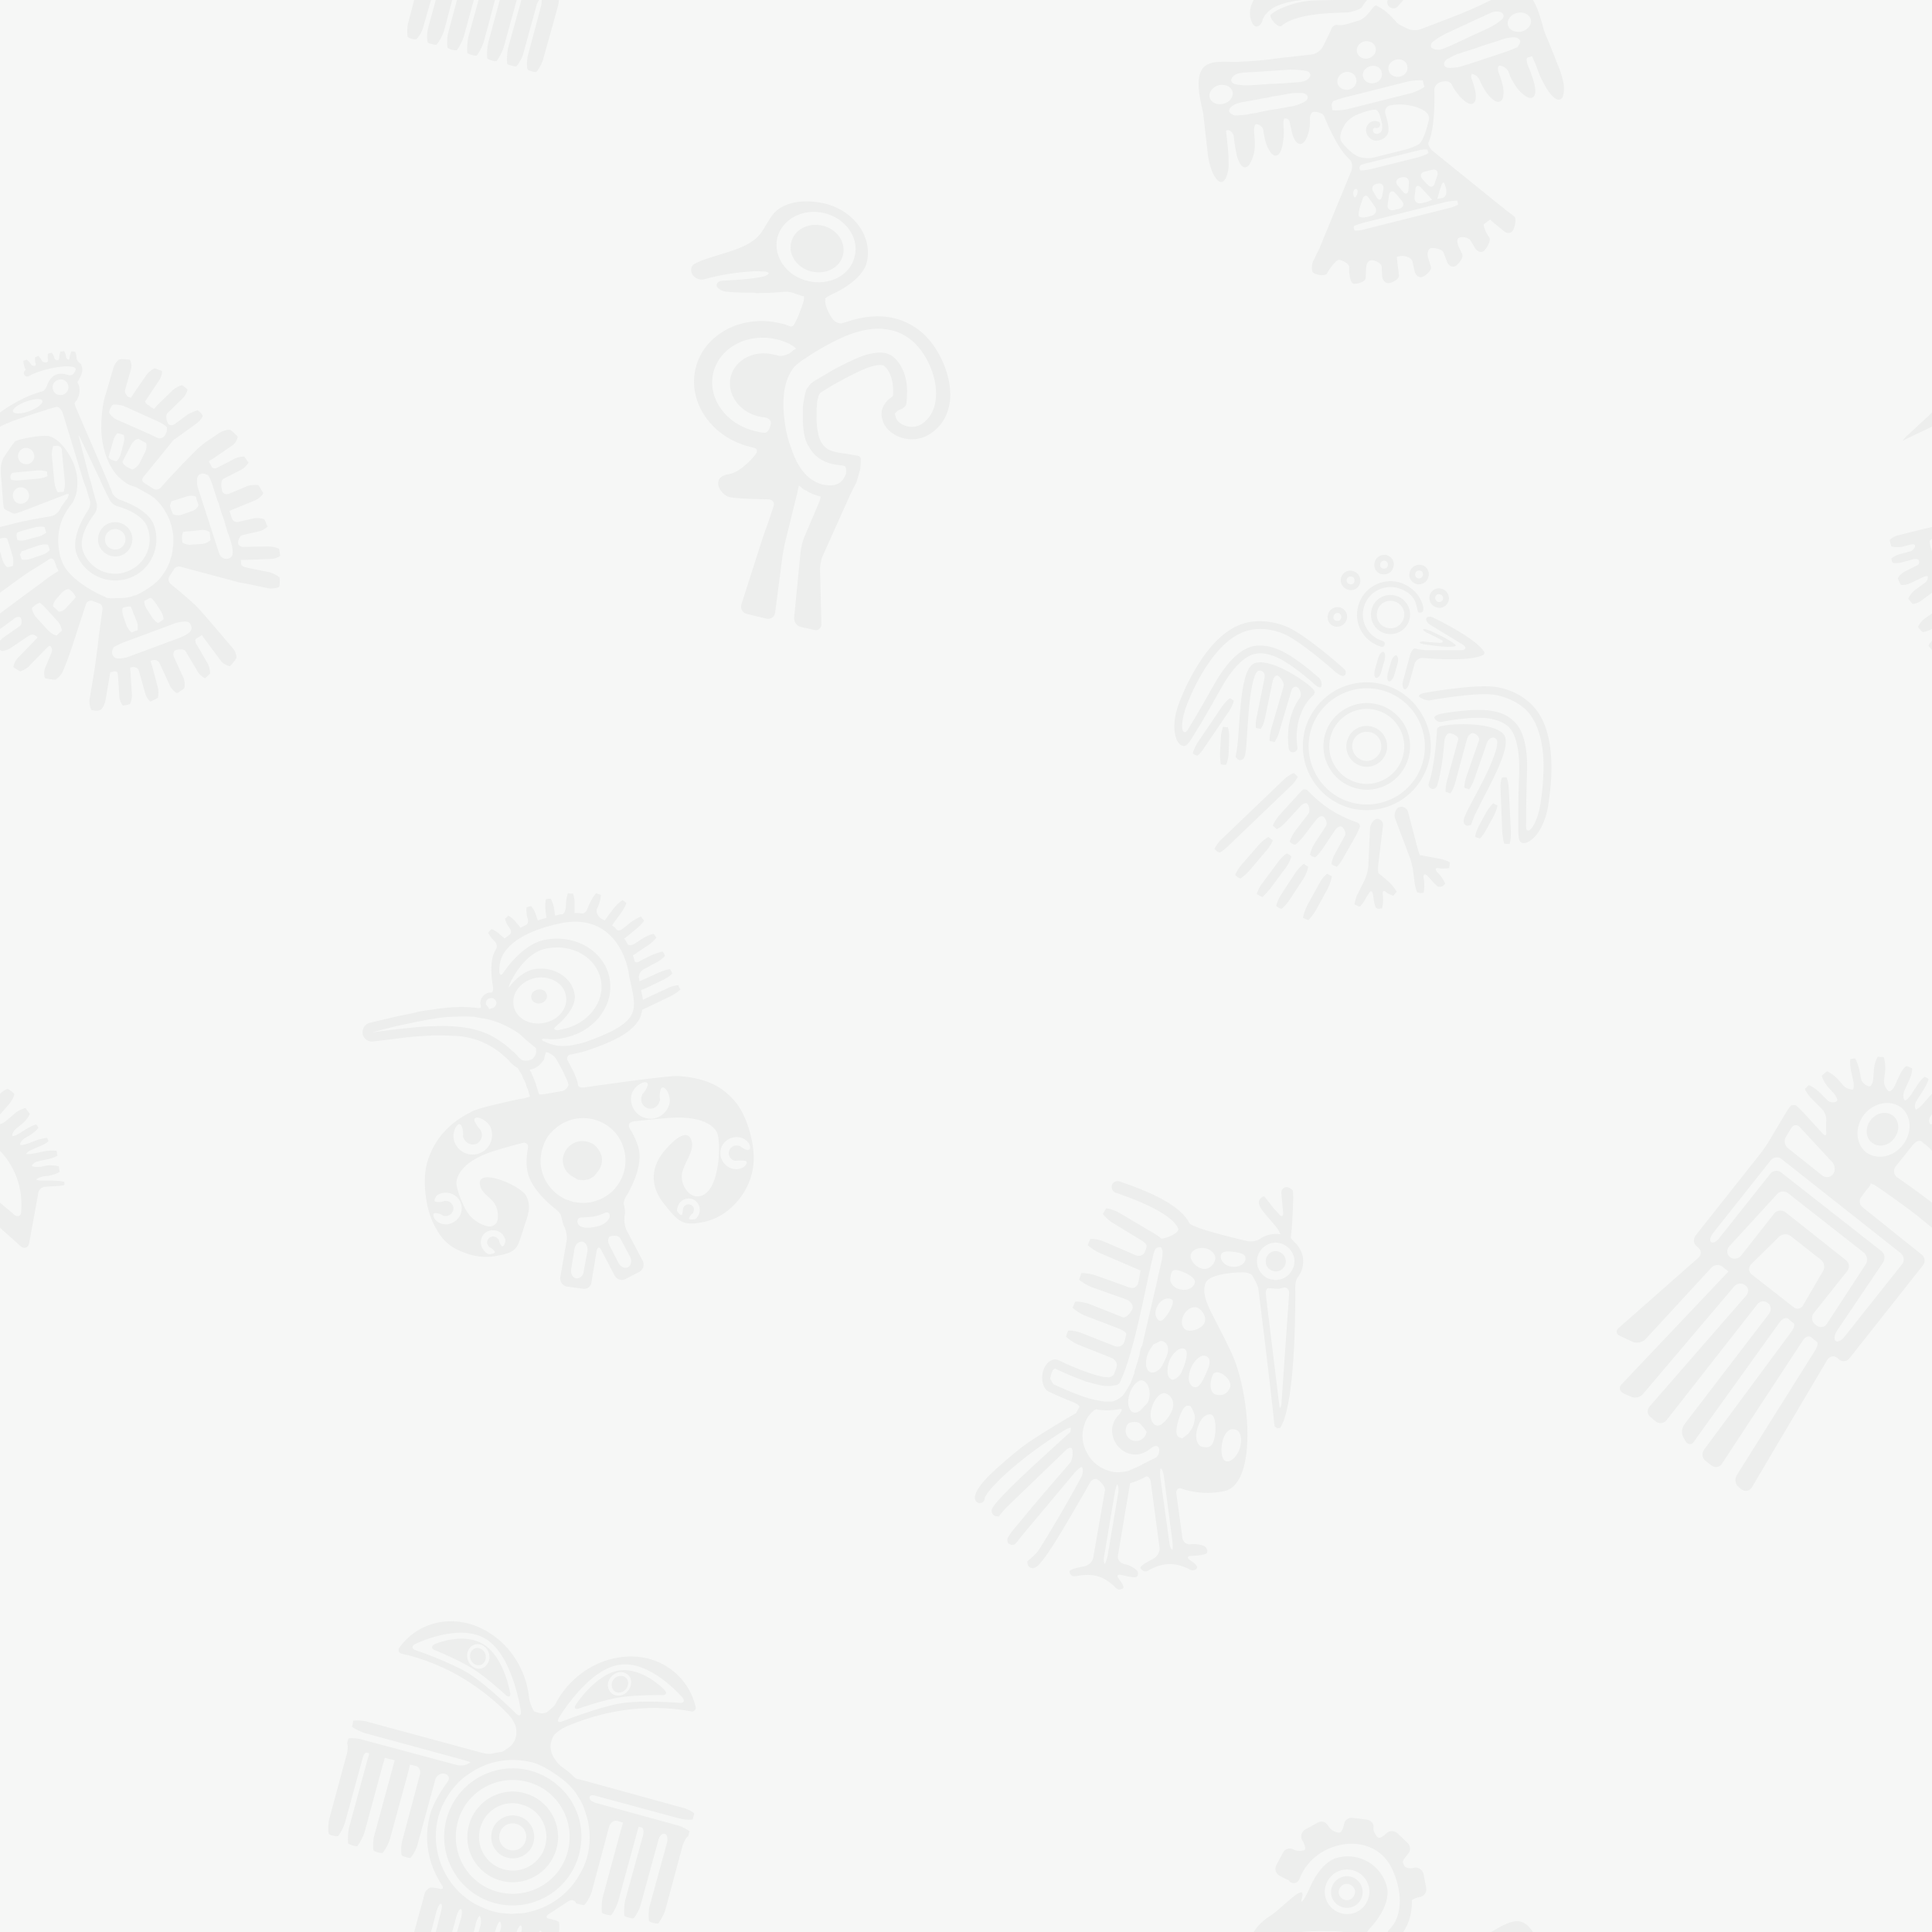 <svg xmlns="http://www.w3.org/2000/svg" width="585.812" height="585.812" viewBox="0 0 4329.742 4469" clip-rule="evenodd" fill-rule="evenodd" image-rendering="optimizeQuality" shape-rendering="geometricPrecision" text-rendering="geometricPrecision"><path class="fil0" fill="#f6f7f6" fill-rule="nonzero" d="M4399.371 0h-4469v4469h4469z"/><path class="fil1" d="M286.371 1214c-14-38-79-58-79-58-6-2-14-9-17-15l-4-11c-3-6-6-15-8-19s-5-12-8-19l-64-148c-3-6-4-12-3-13l1-1c9-10 12-24 9-37-1-1-1-2-1-3l-1-2-2-4c10-16 14-27 10-37-1-4-2-5-2-5-6-4-10-10-10-14 0-3-1-10-3-14l-5-1h-4c-2 5-4 11-4 14s-1 5-3 5c-1 0-5-3-5-6s-2-9-5-14l-4 1h-4c-2 4-3 11-3 14s-1 6-3 6c-2 1-7-1-8-4 0-3-3-9-6-13l-5 1-4 1c-1 5-1 11 0 14s-1 6-3 6c-2 1-9 0-11-3-1-3-5-8-8-12l-4 2-4 2c0 4 0 10 1 13s1 6-1 6c-2 1-8 0-9-3-2-3-6-8-10-11l-4 1-4 2c0 5 2 12 3 15 2 3 3 6 2 6-4 3-5 8-3 11 2 4 7 5 11 3 23-14 79-27 103-21 2 1 4 2 5 4s-2 7-2 7c-3 7-10 10-17 7 0 0-12-5-25-1-16 6-22 25-22 25-2 7-7 13-10 14l-3 1h-1s-5 2-12 4c0 0-10 3-19 7-23 10-51 28-51 28-6 4-10 7-10 7s-1 1-3 2v33l6-3c6-3 11-5 11-5s6-2 12-5c0 0 28-10 50-17 9-3 19-6 29-9 0 0 0-1 1-1l4-1 8-2s2-1 4-1l2-1h1c2-1 5-1 7 0 1 0 8 6 10 13l47 154c2 6 5 15 7 19 1 4 4 13 6 20l3 10c2 6 0 16-4 22 0 0-42 59-27 101 18 49 73 74 123 56 49-18 74-73 56-123zm-288-263c-19 7-36 7-38 1s11-16 30-23 36-8 38-2-11 17-30 24zm78-38c-9 3-20-1-23-11-4-9 1-20 11-23 9-4 20 1 23 10 4 10-1 20-11 24zm148 409c-41 16-87-6-102-47-14-37 27-87 27-87 4-5 6-15 5-22l-7-25c-2-6-4-15-5-19-1-5-4-14-6-20l-23-89c-2-7-1-7 2-1l40 84c3 6 7 14 8 18 2 4 6 13 9 19l12 24c3 6 11 12 17 14 0 0 58 14 70 49 16 41-6 87-47 102z" fill="#edeeed" fill-rule="nonzero"/><path class="fil1" d="M234.371 1234c-8-21-31-31-51-24-21 8-31 31-24 51 8 21 31 31 51 24 21-8 31-31 24-51zm-29 36c-13 4-26-2-31-14-4-13 2-26 14-31 13-4 26 2 31 14 4 13-2 26-14 31z" fill="#edeeed" fill-rule="nonzero"/><path class="fil1" d="M555.371 1324l-54-11c-7-1-13-5-13-7 0-3-1-11-1-11h13l56-2c7 0 17-3 22-7l-1-8c-1-8-2-9-2-9-6-3-17-5-24-5l-56 1c-7 1-13-3-14-7-1-5 2-18 9-20l39-9c7-1 16-7 20-11l-4-9c-3-8-4-8-4-8-7-3-18-3-24-2l-35 8c-7 2-14-2-16-9 0 0-2-6-5-16 0 0 5-3 11-5l49-20c7-3 15-10 18-16l-5-9c-5-9-7-10-7-10-7-1-17 0-24 2l-43 18c-7 3-14 0-16-6s-4-24 2-28l43-22c6-3 13-11 16-16l-5-7-5-7c-7 0-18 2-24 6l-37 19c-6 4-12 3-14-1-2-3-7-13-7-13s5-3 11-7l44-30c6-4 11-13 12-20l-8-8c-8-8-11-8-11-8-7 0-17 3-23 7l-34 23c-5 4-14 11-19 16 0 0-35 35-56 58-12 12-27 30-27 30-5 5-13 6-18 2l-19-12c-6-3-8-9-3-15l61-75c4-5 7-9 7-9 1 0 1-1 1-1s4-3 10-7l43-31c6-4 13-12 15-18 0 0 1-1-5-7-5-6-7-6-7-6-7 2-17 6-23 10l-30 22c-6 4-13 3-15-1-3-4-7-19-2-24l36-35c5-5 10-14 11-20l-6-5c-7-6-7-5-7-5-7 1-16 7-21 11l-36 35c-4 5-8 9-8 9s-4-3-8-5l-3-3c-7-3-10-8-9-10l4-6 28-42c4-5 7-15 7-22l-9-3c-8-4-9-3-9-3-6 3-14 9-18 15l-29 42c-4 6-7 11-7 11s-2-1-6-2c-3-1-9-9-8-15l14-49c2-6 1-17-3-22l-11-1c-12-1-14 1-14 1-6 4-11 13-13 20l-14 48c-2 7-3 12-4 13-5 14-12 54-9 94 4 40 17 72 38 95l1 1s3 3 7 6c4 4 16 12 17 12l2 1h1l2 1s5 2 12 4l32 18c6 4 10 7 10 7l9 9s9 9 15 20c5 8 9 16 12 24 6 16 8 36 8 36v13s0 5-1 12c0 0-1 14-5 26-5 17-14 33-26 47s-33 26-33 26c-6 4-11 7-11 7s-3 1-7 3l-4 2-5 1c-5 2-9 3-9 3s-5 1-12 2l-28 1c-6 0-12-1-12-1s-5-2-11-5c0 0-77-33-94-80-3-8-5-15-6-23-5-25-2-51 7-74 6-13 13-25 22-36l1-1c2-2 5-9 7-15 0 0 3-6 4-16v-1c4-28-3-58-21-85-15-24-35-39-50-39-19 0-52 5-71 12-3 1-26 36-26 36-4 5-7 16-8 23v16s0 6 1 13l4 52c1 7 1 14 2 15 0 2 7 6 12 8 5 3 10 5 11 5 1 1 9-2 16-4l101-39c6-3 11-3 10-1 0 2-3 8-3 9-11 12-19 28-19 28-4 6-12 12-19 13 0 0-43 7-74 14-7 2-24 6-44 11v27c1 0 1 0 2-1h2c6-2 12-1 13 2l4 12 9 30c1 7 1 15 0 20l-7 2-6 1c-4-2-9-10-11-16l-6-21v96c26-19 64-47 75-53 17-10 38-24 38-24 5-4 11-2 13 4l2 5c2 6 2 7 2 7 3 6 6 11 5 11-15 9-24 15-39 27-10 7-67 49-96 71v36c1-1 2-1 3-2l31-23c6-4 12-4 14-1s4 15-2 19l-40 28-6 6v21c3 3 4 3 4 3 6 0 17-4 22-8l40-27c5-4 13-4 17 0l4 3s-1 1-2 3c-2 1-4 4-6 6l-39 40c-4 5-9 14-9 20l7 5c8 5 9 5 9 5 6-2 16-7 20-12l38-39 5-5c2-2 4-4 5-3l2 1c2 1 5 9 2 15l-15 36c-3 7-2 17 0 23l12 2c11 2 13 1 13 1 6-4 13-12 16-18l12-30c2-6 6-17 8-23l34-104c2-6 9-9 15-7l13 5c7 1 11 8 10 15 0 0-5 35-8 58-3 31-10 78-10 78-1 7-3 18-4 25l-8 47c-1 7 1 18 4 24 0 0 1 1 11 2 10 0 12-3 12-3 5-5 9-15 10-21l9-53 2-12s2 0 5-1l3-1c5-1 9 1 9 4l1 7 3 47c0 7 4 16 8 21l8-1c8-2 9-3 9-3 3-6 5-17 4-23l-3-48c-1-7-1-13-1-13s2 0 6-1c3-1 13 2 14 8l15 53c1 6 7 15 12 19l8-4c8-4 9-5 9-5 2-7 2-18 0-24l-13-49c-2-7-4-12-4-12 3-1 4-2 5-2h1c5-2 12 1 15 7l24 52c3 7 10 14 16 17 0 0 1 1 9-5 9-5 9-8 9-8 1-6 0-17-3-23l-22-48c-2-6-1-13 4-15s19-4 23 2l28 47c3 6 11 13 17 16l6-5 6-6c0-7-2-18-6-24l-25-43c-4-5-4-12-1-14 4-2 13-8 13-8s3 5 7 10l38 51c4 5 13 10 20 11l7-8c8-9 8-12 8-12 0-7-4-17-9-22 0 0-72-86-87-100-19-18-56-48-56-48-5-4-7-12-3-18l9-14c3-7 11-10 17-8l127 34c6 2 12 3 12 3s5 1 12 2l53 11c6 1 17 0 23-3 0 0 2 0 2-10 1-11-1-13-1-13-5-4-15-9-21-11zm-370-379c4-9 7-9 7-9 7-1 17 1 24 3l82 37c6 3 14 8 18 12v5c0 3 0 6-2 9-2 6-6 10-10 11l-3 1c-3 0-7-1-8-2-1 0-7-3-13-6l-79-35c-6-2-14-9-18-15 0 0-2-2 2-11zm24 106c-2 7-6 14-10 16l-7-2c-5-1-9-4-10-7h-1c0-1 2-7 4-14l7-25c2-7 6-14 10-17l7 2 7 2c2 4 2 13 0 19zm27 35l-9-4c-7-4-12-8-13-12l-1-1c0-1 3-6 6-12l15-29c3-6 10-12 16-13l9 5 9 5c2 5 1 14-2 20l-14 28c-4 6-11 12-16 13zm-252-49c10-3 21 2 24 12 4 9-1 20-11 24-10 3-21-2-24-11-4-10 1-21 11-25zm1 127c-10 4-21-1-24-11-4-10 1-21 11-25 10-3 21 2 24 12 4 9-1 20-11 24zm35-57l-45 4c-7 1-16 0-20-2l-1-5c0-5 2-9 5-10h1c1-1 7-1 14-2l44-4c7 0 16 1 21 3v5l1 5c-4 3-13 5-20 6zm57 31h-7l-6 1c-4-5-7-15-8-22l-6-62c-1-7 1-17 3-23l7-1c6 0 11 2 12 7h1c0 1 0 7 1 14l6 63c1 7-1 17-3 23zm-108 105c-2-6 0-11 3-12 0 0 5-2 12-4l30-8c7-1 15-1 19 0l2 7 2 6c-3 3-11 7-17 9l-30 8c-7 2-16 2-20 0l-1-6zm60 40l-29 10c-7 2-16 3-20 1l-2-6-2-6c3-3 4-7 4-7 1 0 6-1 12-4l30-10c6-2 15-2 19-1l2 6 2 6c-2 4-10 9-16 11zm38 181l-6 6c-6-1-14-6-19-11l-30-33c-4-5-8-14-8-20l6-5c3-3 5-4 8-5l4-2c2 1 8 7 13 12l30 33c4 5 8 14 8 20l-6 5zm29-72l-13 14c-5 6-12 9-17 9l-6-6-7-6c-1-4 2-12 7-17l13-15c5-5 12-9 17-8l6 5c4 4 7 8 8 11l1 2c0 1-4 6-9 11zm168-2l6-3c2-1 3-2 5-3l4-1c2 1 7 6 11 12l13 20c3 6 6 14 5 18l-6 4-6 4c-4-1-10-7-14-13l-13-20c-3-5-6-13-5-18zm-50 16l7-2c3-1 6-1 8-1h3c1 1 4 7 6 14l9 22c2 6 2 15 1 19l-7 2-6 3c-4-2-9-9-12-15l-8-23c-2-6-3-15-1-19zm123 35c7-2 18-4 25-3 0 0 7 0 10 9s-2 14-2 14c-5 5-14 10-21 13l-124 46c-7 2-17 4-24 3 0 0-7 0-11-9-1-4-1-9 1-13l2-4c5-3 13-7 20-10zm-7-252l-4-10-3-9c2-5 3-10 3-10s5-2 12-4l25-8c6-2 15-2 20 1l3 10 3 9c-1 6-8 12-14 14l-26 9c-6 2-15 1-19-2zm69 69l-28 2c-6 1-15-2-19-5l-1-9c0-8 1-15 4-16h1s6-1 12-1l28-3c7-1 16 2 19 5l1 9 1 9c-3 4-11 8-18 9zm69 23s0 8-9 11-19-2-22-12l-4-12-44-136c-3-7-4-18-3-25 0 0 0-8 9-11 4-1 7-1 11 1l5 2c4 5 7 13 8 16 2 4 4 12 6 18l3 9c2 6 5 17 8 23l2 7c2 7 5 18 8 24l2 6c2 7 5 17 7 24l2 7c3 6 6 17 8 23v1c2 6 4 17 3 24zM888.371 0l-13 50c-3 9-4 25-2 35 0 0 0 2 10 5 10 2 11 0 11 0 7-7 14-21 16-31l17-59zm50 0l-17 62c-3 10-4 25-2 35 0 0 0 3 10 5 10 3 11 1 11 1 7-8 14-22 17-31l19-72zm49 0l-20 75c-3 9-3 25-2 35 0 0 0 2 10 5 10 2 12 1 12 1 6-8 13-22 16-32l23-84zm50 0l-24 87c-2 10-3 26-2 35 0 0 1 3 10 5 10 3 12 1 12 1 6-7 13-22 16-31l26-97zm49 0l-27 100c-2 9-3 25-2 35 0 0 1 2 11 5 9 3 11 1 11 1 6-8 13-22 16-31l30-109V0zm50 0c0 1-1 2-1 4l-30 108c-2 10-3 26-2 35 0 0 1 3 11 5 10 3 11 1 11 1 6-7 14-21 16-31l30-109c1-5 4-10 6-13zm47 0c0 3 0 10-2 16l-29 109c-3 9-4 25-2 35 0 0 0 2 10 5s11 1 11 1c7-8 14-22 16-31l34-122c1-4 1-8 2-13zM2830.371 0c-19 33-2 60 4 61 7 2 14-5 16-13 1-8 13-25 33-34 19-8 39-12 59-14zm186 0c-13 0-31 1-46 1-25 1-50 7-74 17-9 4-18 9-26 15-7 7 17 33 24 27 41-35 149-29 159-32 24-6 27-11 27-11 3-5 7-11 12-17zM3176.371 0c-4 5-8 10-13 15-2 2-4 3-6 4-5 1-10 0-14-4s-5-10-3-15z" fill="#edeeed" fill-rule="nonzero"/><path class="fil1" d="M3547.371 194c-2-10-6-26-10-35l-23-58c-4-9-10-23-13-32l-1-4c-5-19-12-45-24-65h-97c-1 1-2 1-4 2-30 15-60 28-92 40-18 7-68 26-68 26-10 3-24 2-32-3l-12-6c-15-6-21-28-57-46-8-4-19 31-46 36-12 3-30 11-43 9-7-2-14 3-16 11-1 3-19 39-19 39-5 9-16 17-26 18 0 0-51 6-72 8-33 5-66 8-100 9-23 1-63-6-80 15-18 24-6 71 0 99l1 4c1 9 3 25 4 35l7 62c1 10 5 25 8 34 0 0 11 31 24 29s16-35 16-35c0-10 0-26-1-35l-3-31c-1-10-2-18-2-18s2-1 4-1c3-1 13 5 14 15l1 9c1 10 4 26 6 35 0 0 7 29 20 27s20-34 20-34c2-9 2-25 1-35l-1-11c-1-10 1-19 5-20 4 0 15 5 16 13 1 9 4 24 7 33 0 0 10 29 23 27s16-33 16-33c2-10 2-26 1-35s0-18 3-18c3-1 11 2 11 8 1 5 4 17 6 27 0 0 7 26 20 24s19-31 19-31c2-10 3-23 2-29 0-6 3-12 7-14 4-1 22 0 26 10 0 0 26 67 54 95l5 5c6 5 7 17 4 26l-75 182c-5 9-8 16-8 16s-2 5-5 10-6 23 0 28c7 5 28 9 32 1 4-9 21-32 28-31s24 9 23 18c-1 10 2 35 9 37 8 2 29-4 29-13l1-23c0-10 6-18 12-18 6-1 24 6 24 15l1 20c0 10 7 18 14 18 8 0 27-9 25-19l-3-24c-1-10-2-18-2-18s4-1 10-2 24 3 26 12l5 22c2 10 9 17 17 15 7-2 24-15 21-24l-7-22c-2-9 0-19 7-21 6-1 25 1 29 10l8 21c3 9 12 14 19 11 7-4 21-20 16-29l-8-17c-4-9-4-18 1-20 5-3 22-2 27 7l10 17c5 8 14 11 20 7 6-5 18-24 13-32-6-7-16-29-12-31 4-3 14-10 14-10s6 6 14 12l17 14c7 7 17 6 21 0 5-7 10-30 3-34-6-5-22-16-22-17 0 0-6-5-14-11l-152-123c-7-6-11-15-10-19l2-4c15-39 12-117 12-117-1-9 7-18 17-20l7-1c7-1 15 3 17 9 2 5 9 16 16 24 0 0 19 23 31 19 13-5 6-32 6-32-2-9-6-21-8-26s-1-10 1-11c3 0 13 4 17 13s11 23 17 31c0 0 18 25 30 20 13-4 8-33 8-33-2-10-6-24-10-33-3-8-3-15 1-17 4-1 17 4 21 13l4 11c4 9 12 22 18 30 0 0 21 25 33 20 13-4 5-33 5-33-2-9-8-24-11-33l-4-9c-3-9-4-17 0-18s10-3 10-3 3 7 7 16l11 29c4 9 12 24 17 32 0 0 17 28 30 23 12-4 8-36 8-36zm-787 46c-15 4-29-3-32-15-3-11 7-24 21-28 15-3 29 3 32 15s-7 25-21 28zm185-3c-9 4-20 8-26 9-5 0-13 2-17 3-4 0-15 3-25 4l-12 2c-9 2-22 4-28 6-6 1-16 2-22 4-6 1-19 2-29 2 0 0-2 0-7-3-3-2-5-4-6-7 0-3 1-6 4-9 4-4 11-8 19-10h1c1-1 7-2 14-3 6-1 17-3 23-4s18-4 28-5l12-3c9-1 21-3 25-4s12-2 17-3c4-1 17-1 26-1 0 0 11 1 13 9 1 8-10 13-10 13zm6-51l-5 2c-7 2-20 3-28 3-8 1-20 2-28 2-8 1-19 1-23 1-5 1-16 1-26 2l-17 1c-10 1-26 0-36-2 0 0-10-2-10-10 1-7 8-13 19-16h3c4-1 15-2 25-2l90-6c10 0 26 1 36 3 0 0 10 1 10 10 0 4-4 9-10 12zm208-48c12-3 24 3 26 14 3 11-4 22-16 25s-24-3-27-14 5-22 17-25zm-33 29c3 11-4 22-16 25s-24-3-27-14 5-22 17-25 24 3 26 14zm-41-71c12-3 24 3 27 14s-5 22-17 25c-11 3-23-3-26-14s5-22 16-25zm-44 71c12-3 24 4 26 15 3 11-4 22-16 25s-24-3-27-14 5-23 17-26zm-29 88l-1-8c-1-3-1-7 1-10l2-3c4-2 14-5 24-8l151-38c10-2 24-3 32-2l2 8 2 7c-6 5-20 11-29 14l-151 38c-10 2-24 3-33 2zm54 182c4-1 6 5 3 13s-7 9-8 2c-2-7 0-14 5-15zm235 27l1 5 1 4c-4 3-15 7-24 9l-191 48c-9 3-21 4-25 3l-1-4c-1-2-1-4 0-6l1-1c2-1 12-4 22-7l190-48c10-2 21-3 26-3zm-190 15c5 9 1 17-8 20l-11 3c-10 2-18 1-19-3s1-15 4-24l5-15c3-9 10-10 15-1zm4-54h1c9-3 16 3 14 13l-3 16c-2 9-7 11-13 2l-7-12c-6-8-2-17 8-19zm58 40c6 7 3 15-6 18l-13 3c-10 2-16-4-14-13l3-22c2-10 9-11 15-4zm-4-54l4-1c10-2 17 4 16 13l-1 16c-1 10-7 12-13 4l-12-14c-6-7-3-16 6-18zm33 45l2-17c0-10 7-12 13-5l13 14c7 7 12 14 13 14 0 0-6 3-16 6l-9 2c-10 2-17-4-16-14zm62-27c3-9 7-9 9 1l2 7c2 10-1 19-8 21-7 1-13 2-13 2 1 0 4-10 6-19zm-9-24l-6 18c-2 10-10 12-17 4l-12-13c-6-7-4-15 6-17l16-4c10-3 15 3 13 12zm-21-51c-3 3-14 7-24 10l-108 27c-10 2-21 4-26 3l-1-4c-1-2 0-4 1-6l1-2c2-1 11-4 21-6l108-27c10-3 22-4 26-3l1 4 1 4zm1-76c-11 48-22 55-22 55-8 5-23 11-32 13l-72 18c-10 3-25 2-35-1 0 0-20-7-40-34-9-12 0-30 8-43 9-12 23-19 23-19 9-4 23-9 31-11s16-3 17-2l1 1c2 0 7 6 10 20 4 12 4 23 2 27-2 6-9 9-15 7-4-1-6-6-5-10 1-3 4-4 6-3 4 1 9-1 10-5 2-4 0-9-5-10-10-4-22 2-26 13-4 12 3 25 15 30 5 2 11 2 16 0 8-2 16-8 19-17 4-13-6-42-6-42-3-10 1-19 10-21 8-2 23-3 33-2 0 0 64 6 57 36zm26-163h-5c-7 0-12-2-15-5-4-8 4-14 4-14 8-6 22-15 31-19l82-38c9-4 19-9 22-10l3-1c11-3 21-1 24 5 4 7-4 13-4 13-7 6-21 15-30 19l-15 7c-9 4-20 9-24 11s-13 6-21 10c-7 3-19 9-26 12s-18 8-26 10zm183-12c-3 5-4 6-4 6-9 4-21 9-27 11s-16 5-21 7c-6 2-18 6-28 9l-11 4c-9 3-20 6-24 8-5 1-12 3-17 5s-17 4-27 4c0 0-12 1-14-6-3-8 6-14 6-14 9-5 19-10 24-12 5-1 12-4 16-5s15-5 25-8l11-4c9-3 22-7 28-9 5-1 15-5 21-7 7-2 13-4 14-4h1c8-2 16-2 21-1 4 2 7 4 8 7s0 6-2 9zm6-30c-15 3-29-3-32-15s7-25 21-28c14-4 29 3 32 15s-7 24-21 28zM1044.371 3815c-9-6-20-3-25 7-4 10-1 22 8 27 9 6 20 3 25-7 4-9 1-22-8-27z" fill="#edeeed" fill-rule="nonzero"/><path class="fil1" d="M1110.371 3915s-14-82-61-111c-47-30-113-1-113-1-9 4-9 11 0 14 0 0 52 21 86 42s78 62 78 62c7 6 12 4 10-6zm-51-69c-7 14-22 18-34 10-13-8-18-25-12-38 6-14 22-19 35-11s18 26 11 39zM1383.371 3893c0-11-9-18-20-16-11 1-19 11-18 22s9 18 20 16c10-2 18-11 18-22z" fill="#edeeed" fill-rule="nonzero"/><path class="fil1" d="M1467.371 3909s-50-53-105-45c-55 9-100 79-100 79-5 8-2 12 7 9 0 0 56-20 96-26s96-5 96-5c10 1 13-5 6-12zm-103 13c-14 2-26-7-28-22-1-15 11-29 26-32 15-2 28 8 28 23s-11 29-26 31zM1129.371 4201c-26-7-54 8-61 35-7 26 8 54 35 61 26 7 54-8 61-35 7-26-8-54-35-61zm17 56c-4 17-22 27-38 22-17-4-27-22-22-38 4-17 22-27 38-22 17 4 27 22 22 38z" fill="#edeeed" fill-rule="nonzero"/><path class="fil1" d="M1144.371 4148c-56-16-114 18-129 73-16 56 17 114 73 129 56 16 114-18 129-73 16-56-18-114-73-129zm47 122c-11 41-54 66-96 54-41-11-66-54-54-96 11-41 54-66 95-54 42 11 67 54 55 96z" fill="#edeeed" fill-rule="nonzero"/><path class="fil1" d="M1262.371 4186c-5-11-11-22-18-31-21-28-51-49-86-59-85-23-172 27-195 111-23 85 27 172 111 195 85 23 172-27 195-111 10-37 7-73-7-105zm-19 98c-19 70-91 111-162 92-70-19-111-91-92-162 19-70 91-111 162-92 70 19 111 91 92 162z" fill="#edeeed" fill-rule="nonzero"/><path class="fil1" d="M1539.371 3948c-18-77-92-128-178-114-64 10-118 53-146 107l-1 2c-2 3-9 10-17 16 0 0-7 7-21 3l-10-3c-6-8-11-22-12-31l-1-8c-8-57-40-111-91-143-74-47-162-30-208 34-2 2-2 5-2 8 1 3 3 5 6 6 51 11 103 32 151 62 36 23 70 50 99 81l2 3c3 2 8 11 12 20 0 0 5 12 1 28s-16 23-16 23c-8 6-15 10-15 10s-5 1-12 2l-6 1-5 1c-5 2-17 1-26-2l-262-71c-9-3-24-4-34-3l-1 7-2 7c7 6 21 12 30 15l228 62c10 3 17 5 16 6l-6 3c-6 4-18 5-28 2l-216-58c-9-3-24-4-32-3l-2 7-1 5c2 4 2 15-1 25l-40 148c-3 10-3 26-2 35 0 0 0 3 10 5 10 3 12 1 12 1 6-7 13-21 16-31l40-146c2-10 7-17 10-16 4 1 6 2 6 2 0 1-2 9-5 18l-42 155c-2 9-3 25-2 35 0 0 1 2 11 5 9 3 11 1 11 1 6-8 13-22 16-31l42-155c3-9 5-17 5-18 0 0 5 1 11 3 7 1 12 3 12 3s-3 9-5 18l-42 155c-3 9-4 25-2 35 0 0 0 2 10 5 10 2 11 1 11 1 7-8 14-22 17-32l42-154c2-9 4-17 4-18 0 0 7 1 14 3 8 2 12 12 9 21l-40 150c-3 9-4 25-2 35 0 0 0 2 10 5s11 1 11 1c7-8 14-22 16-31l41-150c3-10 13-15 22-13 10 3 12 11 6 19 0 0-31 41-40 75-14 51-7 104 19 150 5 9 7 12 7 12 6 8 4 12-4 10-7-2-17-3-21-3-5 1-11 8-11 8s-1 1-1 2c-1 1-4 11-6 20l-20 73h39l13-49c3-10 7-17 10-16 3 0 3 9 0 18l-12 47h38l10-37c3-9 7-17 10-16s3 9 1 19l-10 34h39l5-21c3-10 7-17 9-16 1 1 4 10 2 20l-5 17h38l2-7c3-10 7-17 9-17s5 9 2 18l-2 6h39c3-9 7-16 10-15 2 1 3 7 1 15h41c1-2 3-3 4-3 1 1 1 2 2 3h40c1-8 1-16 0-23 0 0-1-2-11-5h-1s-6-2-13-3c-6-2-5-7 4-12l41-27c8-6 17-4 20 4l8 2c10 3 11 1 11 1 7-7 14-21 17-31l40-150c3-9 11-15 19-13 7 2 13 4 13 4s-2 9-5 18l-42 155c-2 9-3 25-2 35 0 0 1 2 11 5 9 2 11 1 11 1 6-8 13-22 16-32l42-154c3-10 5-18 5-18s3 0 7 1 6 10 3 20l-41 149c-2 10-3 26-2 35 0 0 1 3 11 5 10 3 11 1 11 1 6-7 14-22 16-31l41-150c2-9 9-16 15-14 5 1 7 10 5 20l-40 146c-3 10-3 25-2 35 0 0 1 3 10 5 10 3 12 1 12 1 6-8 13-22 16-31l40-149c3-9 8-19 13-22l1-4 2-7c-7-5-19-12-29-14l-182-50c-10-2-19-7-20-11-2-4 1-10 10-8l196 53c10 3 24 4 32 3l2-7 2-7c-6-6-19-12-29-14l-229-63c-9-2-17-4-17-5 0 0-6-5-13-12 0 0-8-7-20-15l-2-2c-2-1-9-9-14-17 0 0-13-18-7-38 3-13 9-18 9-18 7-6 16-13 20-14l3-2c41-18 85-31 129-38 57-9 112-8 164 2 2 1 5-1 7-3s3-5 2-8zm-231 250v0zm-184-234s-63-63-108-92c-45-28-125-55-125-55-9-3-9-10-1-14 0 0 103-51 165-11 62 39 80 167 80 167 1 9-4 12-11 5zm106 151c8 6 17 14 20 18 4 4 10 11 13 16l3 5c1 2 3 4 4 6 6 10 11 21 14 32 7 19 10 39 10 59 0 15-2 30-6 45s-10 28-18 41c-26 46-71 77-122 87l-5 1c-6 1-11 1-11 1s-8 0-18 1c0 0-4 0-15-1-4 0-8-1-12-1-6-1-12-3-18-4-6-2-12-4-17-6-4-2-7-3-11-5-10-4-20-10-28-16-5-4-9-7-13-10-50-44-74-114-56-182 10-35 30-65 56-88 7-6 15-11 23-16 8-6 18-10 27-14s19-7 29-9c27-6 55-5 84 2 31 9 67 38 67 38zm272-176s-84-7-136 1c-53 9-136 42-136 42-9 3-12 0-7-9 0 0 66-111 139-122 72-12 146 75 146 75 7 8 4 14-6 13zM3081.371 4368c-5-20-25-32-44-27-20 5-32 25-27 45 5 19 25 31 45 26 19-5 31-25 26-44zm-31 27c-10 2-20-4-23-14-2-10 4-20 14-23 10-2 20 4 23 14 2 10-4 20-14 23z" fill="#edeeed" fill-rule="nonzero"/><path class="fil1" d="M3138.371 4364c-13-50-64-80-114-67-40 10-63 67-63 67-4 9-11 24-17 32 0 0-7 9-2-7 9-37-47 25-70 40-22 14-34 27-42 40h112c25-3 51-2 77-2 8 1 11 1 11 1 9 0 9 1 0 1h-14 76c3-4 7-9 10-12 0 0 47-49 36-93zm-79 62c-28 7-56-10-63-37-7-28 10-56 37-63 28-7 56 10 63 37 7 28-10 56-37 63z" fill="#edeeed" fill-rule="nonzero"/><path class="fil1" d="M3215.371 4388h-1c-10 2-18 6-18 8v2c0 28-7 52-20 71h-36c0-2 2-4 3-5 35-34 29-95 7-141-18-39-55-60-100-58-51 3-97 35-114 81-3 8-11 12-18 9l-3-1c-3-3-4-5-4-5-1 0-8-3-17-8l-4-2c-9-5-12-16-8-24l16-30c4-8 15-12 24-7l2 1c8 4 22 2 24 0 3-3 0-11-4-20l-2-2c-4-9-2-20 7-25l29-16c8-5 19-2 24 7l3 4c5 8 19 13 24 12 4-1 8-9 10-19 1-10 11-17 20-15l33 4c10 2 17 10 15 19-1 9 8 21 11 23 4 1 12-3 19-10 6-7 18-7 25-1l24 23c7 7 8 18 1 25l-2 3c-7 7-11 15-10 17l1 3 2 4c2 5 12 8 21 6l3-1c9-1 19 5 21 15l6 32c2 10-5 19-14 21zM3453.371 4447c-23-11-53 11-74 22h97c-7-10-14-18-23-22zM1632.371 2550c-32-39-72-57-134-61-29-1-214 26-214 26-9 2-17-1-17-5s-4-17-5-19-2-3-2-3 0-2-1-4l-7-14-2-4c-5-9-6-11-6-11-5-8-1-16 8-16l9-2c11-2 21-5 27-7 67-22 104-44 120-71l4-8 2-8 2-8s2 0 5-2c3-1 7-3 11-5l48-23c9-4 20-12 24-16l-3-5-2-5c-6 0-19 3-27 8l-39 18c-9 4-16 8-16 8l-1-8c-2-8-3-15-3-15 1 0 8-3 17-7l31-15c9-4 20-11 24-16l-2-5-3-5c-6 0-18 4-27 8l-28 13c-9 4-16 7-16 7l-1-7c-2-8 4-18 13-22l24-13c9-4 20-12 23-17l-2-5-3-5c-6 1-18 5-27 9l-20 10-9 5c-4 2-8 1-9-2l-2-7-2-6s2-1 5-3c2-2 6-4 10-7l18-12c8-5 18-14 21-19l-3-5-3-4c-6 1-18 6-26 11l-15 10c-8 6-17 7-19 3s-8-13-8-13 7-5 14-11l12-10c8-6 17-15 20-21l-4-4-3-5c-6 2-17 8-25 14l-12 10-8 6c-4 3-8 3-11 1l-5-6-6-4c0-1 4-7 10-15l9-12c6-8 12-19 14-25l-5-4-4-3c-5 3-15 12-21 20l-10 13-10 14-8-4c-5-2-14-14-10-23l2-4c4-9 7-22 7-28l-6-2-5-2c-4 4-11 15-15 24l-3 7-4 9c-2 4-6 7-10 7l-9-1h-9v-5-13c1-9-1-22-4-27h-6l-5-1c-3 6-5 19-5 29s-4 19-8 20h-5l-12 3s-1-7-2-15-5-19-8-24h-6l-5 1c-2 6-2 18-1 27s2 16 2 16-3 1-7 2c-3 1-13 4-13 4l-4-12c-2-7-7-17-12-21l-5 1-5 2c-1 6 0 17 2 24 3 7 1 14-2 16l-14 7s-4-5-9-11c-5-7-13-14-19-17l-4 4-4 3c1 6 6 16 10 21 5 6 5 12 2 15-4 3-13 10-13 10s-4-4-10-9c-5-5-14-11-20-13l-4 4-4 5c3 5 9 14 15 19 5 5 7 14 3 19l-3 6c-14 28-4 78-4 78 2 9 0 16-4 16h-5c-12 3-20 13-20 25 0 2 1 3 1 4v3c2 3-1 4-7 4l-4-1h-2c-17-2-34-2-53-1-15 1-32 3-50 6-8 1-17 2-27 4-6 2-13 3-21 5-32 6-63 14-93 21-11 3-18 14-16 26 2 11 13 19 25 17 28-3 61-8 92-11 17-1 32-2 46-3 16 0 31 0 44 1 15 0 29 2 41 5 13 3 25 7 36 13 11 5 22 12 33 20 4 4 9 8 15 13l2 2c3 3 6 6 8 9 3 2 5 5 7 6l1 1 3 2 6 4c0 1 4 7 9 15l3 8c4 7 7 14 9 22l2 4c1 4 3 9 3 11 1 2 1 4 2 5 0 1-7 3-15 5l-8 1c-46 10-97 21-113 30-52 26-85 63-101 114-13 41-5 109 15 147 19 38 39 55 80 68 21 7 44 8 65 4 49-9 47-17 62-63 9-29 20-49 6-76-13-25-124-71-105-19 6 16 25 24 33 39 10 16 6 36 6 36-2 10-11 16-21 15 0 0-35-5-54-41-16-32-22-57-20-64 1-2 3-43 85-69 24-8 67-19 67-19 9-3 15 3 13 13 0 0-6 28-1 52 8 45 63 86 63 86 8 6 15 14 15 18l1 4c3 13 5 18 5 18 5 8 8 23 7 33l-15 87c-1 10 5 19 15 21l37 5c10 2 19-5 20-14l12-73c2-10 7-11 11-2l31 59c5 9 16 12 24 8l33-17c9-5 12-16 8-25l-38-72c-4-9-6-24-4-34 0 0 2-7-1-21l-1-4c-1-5 2-15 8-23 0 0 36-59 27-103-5-25-21-49-21-49-5-8-2-15 8-17 0 0 53-6 82-8 93-7 109 30 110 31 5 6 8 32 5 67-3 25-11 70-37 81-27 12-49-20-48-45 1-26 30-55 23-80-11-40-57 14-67 27-29 38-28 80 4 119 31 38 40 51 89 41 21-4 42-14 59-28 33-27 54-65 58-107 4-43-14-109-41-142zm-580 302c13-10 31-8 41 4 7 9 6 15 6 15-2 10-6 14-9 11-3-4-6-10-6-14l-3-3c-5-6-13-6-19-2-6 5-7 14-2 19l2 3c3 1 9 5 12 9s-3 7-13 7c0 0-5 0-12-9-10-12-9-30 3-40zm-54-55c-1 20-19 36-39 35-16-1-23-12-23-12-5-8-5-14 1-14s14 3 18 6l5 1c10 0 18-7 19-17 0-9-7-18-17-18h-4c-4 2-12 3-18 2-7 0-6-6 0-14 0 0 8-8 23-7 21 1 36 18 35 38zm43-130c-23 10-50-1-59-24-8-18 2-35 2-35 5-9 11-10 14-3s4 17 3 24l2 5c5 11 18 16 29 12 10-5 16-18 11-29l-2-4c-4-4-10-12-13-19s2-11 11-8c0 0 18 5 26 22 9 23-1 49-24 59zm51-456c24-47 97-68 138-76 94-18 141 47 154 113 1 10 3 18 5 26 7 32 12 55 1 75-13 22-47 41-108 62-6 2-15 4-25 6-13 3-25 3-37 2-11-2-21-5-31-10h-1c-2-1-4-2-4-4-1-1 1-3 7-2h5c4 1 8 1 12 1 8 0 17-1 25-3 71-13 119-75 107-138s-79-103-150-89c-53 10-95 75-95 75-5 9-10 7-10-2 0 0-1-20 7-36zm167 88c-7-40-50-65-94-57-30 6-53 36-53 36-5 8-7 7-3-2 0 0 31-72 85-82 60-12 116 21 126 73 10 51-31 103-90 114l-9 2c-10 0-12-4-4-10 0 0 49-38 42-74zm-90-37c33-6 65 12 70 41 6 28-17 57-50 63-34 7-66-11-71-40s17-57 51-64zm-105 47c6-2 13 3 14 9 1 4-1 8-3 10s-4 4-7 4l-6 2c-4-6-8-11-8-11-1-7 3-13 10-14zm88 144c-5 1-10 1-14-1-2-1-4-2-5-4h-1l-3-3c-1-2-3-3-4-5l-7-7-3-2c-5-5-11-10-16-14-12-9-24-17-36-23-13-6-27-11-41-14s-28-5-45-6c-14-1-29-1-46 0-14 0-29 1-47 3-32 3-65 7-93 11 0 0-1 0 0 0 29-8 60-16 92-22 7-2 14-3 20-4 10-2 18-4 27-5 17-3 33-5 48-5 17-1 33-1 49 0l15 3c10 1 19 3 28 6 2 1 4 1 6 2 16 5 31 13 46 22l3 2c4 2 12 9 18 15 7 7 26 21 26 22l1 1v4c1 6-1 12-5 17-3 4-8 6-13 7zm25 78c-1-2-2-4-2-6-1-2-2-7-4-12l-1-4c-3-9-6-17-10-24l-1-4c-2-3-4-6-3-6v-1c10-1 19-7 25-14s7-8 7-8c2-9 4-17 5-18 0 0 3 0 5 1 3 1 12 6 15 10l3 4c5 8 10 17 15 27l2 4c2 5 5 11 6 13 1 1 2 5 3 6 1 2 2 7 3 10 0 4-7 14-15 15l-7 1c-16 3-28 5-28 5-10 2-18 2-18 1zm112 362l-9 49c-1 9-9 16-17 15s-13-10-12-20l8-49c2-10 10-17 18-16 8 2 13 11 12 21zm17-55c-34 7-39-7-39-7-4-9 1-16 11-15 0 0 11 0 26-2 14-3 24-8 24-8 9-4 14 0 12 10 0 0-5 17-34 22zm82 70c4 9 2 19-5 23s-17 0-22-9l-21-41c-5-9-4-18 1-21 5-2 20-4 24 5zm-34-161c-1 2-3 4-5 6l-4 4c-1 1-2 2-4 3-1 1-3 3-5 4s-4 3-6 4c-9 6-21 10-33 13-12 2-24 2-35 0-2 0-5-1-7-1-2-1-4-2-6-2-2-1-3-1-4-2-2 0-4-1-7-2l-6-3c-25-14-44-38-50-68-5-27 2-53 15-74 15-20 37-36 63-41 27-5 53 1 74 15s36 36 41 63c6 30-3 60-21 81zm124-192c-7 24-32 38-55 31-24-6-38-31-32-55 6-19 24-26 24-26 9-4 15-1 13 6s-8 16-12 20l-2 6c-3 12 3 23 15 27 11 3 23-4 26-15l2-5c-2-5-1-16 1-23 2-8 9-7 14 1 0 0 11 15 6 33zm69 253c-5 11-9 12-9 12-9 2-16 1-14-3s6-9 9-11l1-3c3-6 0-14-6-16-7-3-14 0-17 6l-1 3c0 3-1 9-2 13-2 4-7 0-12-8 0 0-1-3 3-13 5-13 21-19 34-14 13 6 19 21 14 34zm112-148c-6-1-13-5-17-9l-5-1c-9-2-19 4-21 14-2 9 4 19 14 21h4c4-1 13-1 19 0 7 1 5 8-2 14 0 0-10 8-25 5-20-5-33-24-29-44s24-33 44-29c16 3 22 15 22 15 4 9 2 15-4 14z" fill="#edeeed" fill-rule="nonzero"/><path class="fil1" d="M1174.371 2289c-10 2-17 10-15 19 1 9 11 15 21 13s17-11 15-20-11-14-21-12zM1240.371 2659c-7 10-10 22-7 34 3 18 19 27 19 27 8 5 15 9 15 9s6 0 12 1l7-1 6-1c7-4 12-7 12-7s5-6 11-14c0 0 10-13 7-31-3-12-10-22-19-29-10-6-22-9-34-7-13 3-23 10-29 19zM1833.371 522c-33-8-66 9-73 39-7 29 14 59 47 67 34 8 66-9 73-38 7-30-14-60-47-68z" fill="#edeeed" fill-rule="nonzero"/><path class="fil1" d="M2067.371 773c-20-18-43-31-69-37-33-8-71-5-111 9l-7 2c-7 3-18-1-24-9 0 0-19-26-17-45v-2c0-2 8-7 17-11 0 0 68-29 79-73 14-59-29-119-96-136-34-8-71-8-101 8-31 17-35 52-60 73-35 30-96 36-139 57-10 4-13 15-8 25 5 9 17 15 28 12 18-5 36-9 54-12 19-3 37-5 54-6 9-1 18-1 26 0h5c4 0 9 2 10 3 1 2-4 7-14 9 0 0-14 3-33 5-18 2-37 3-56 4-12 0-19 6-17 13 3 7 14 13 26 13 20 2 40 2 59 2 2 0 4 1 5 1 24 0 45-1 65-3h5c5-1 17 2 26 6 0 0 3 1 13 4h2c2 1 1 9-2 18 0 0-17 51-25 52h-1c0 1-7-1-16-5l-9-2c-90-22-178 25-197 104s38 161 128 182l7 2c8 1 9 8 3 16 0 0-32 41-62 45-43 7-19 48 3 53 16 4 89 5 89 5 10 0 16 8 12 17l-14 42c-4 10-9 25-12 34l-48 150c-3 10 2 19 12 22l46 11c10 2 19-4 20-14l16-123c1-9 4-25 6-35l29-118c2-10 4-18 4-18s5 4 11 9l6 3c10 6 21 11 32 13l1 1c1 0-1 7-5 17l-32 75c-4 9-8 25-9 34l-15 153c-1 10 6 20 15 22l31 7c9 3 17-4 17-13l-3-123c-1-10 2-26 6-35l62-138c4-9 11-23 16-32l9-31c1-10 1-21 1-24s-3-6-7-7c-3 0-13-2-23-4l-8-1c-8-1-15-2-22-4-13-3-23-8-32-23-3-7-6-14-7-22-4-18-3-36-3-36v-19c0-1 1-8 1-15l1-5c1-3 2-6 2-8l2-4 2-4 16-10s9-6 24-14c25-14 52-28 72-35s29-6 33-5c3 0 3 1 5 3 13 12 20 35 19 62v1c0 3-1 6-2 7h-1c-20 14-28 33-22 52 5 21 25 38 50 44 22 5 43 1 60-10 28-18 44-46 47-82 3-50-22-112-61-149zm-339-223c11-43 59-69 109-57 49 12 81 57 70 100-10 44-59 69-108 57-49-11-81-56-71-100zm0 272l-9-2c-45-11-89 12-99 52-9 39 19 80 64 91l10 2c10 0 18 5 19 11 1 5-4 25-14 25 0 0-9 0-23-4-67-16-110-76-96-135 15-59 80-93 147-77 17 4 30 11 30 11 9 5 15 10 14 11-2 1-5 3-6 3-1 1-4 4-8 7-5 3-21 9-29 5zm367 96c-1 20-8 46-33 63-10 6-22 8-34 5-13-3-24-12-26-21l-2-8c4-6 12-11 17-11l3-3c7-4 7-8 8-31 2-34-9-65-28-83-3-3-9-9-21-12-14-3-32-1-53 6-19 7-43 19-66 31-13 8-26 15-37 22l-6 3c-5 4-10 7-10 7-1 0-5 6-10 12s-10 43-10 44v33c1 15 2 30 7 44 2 5 4 10 7 14 15 28 38 36 53 40 9 2 18 3 26 4l3 1c4 0 5 9 4 18 0 0 0 1-4 8-2 5-6 9-10 12-8 6-19 8-31 6-3 0-6-1-9-1-7-2-14-5-21-9-26-15-43-46-53-79-5-12-8-25-11-38-2-14-4-27-5-37v-1c-3-35 0-79 24-108l5-5c7-5 12-10 13-10 1-1 4-3 8-5l4-3c10-7 22-14 34-21 17-10 40-21 40-21 9-4 17-8 19-8 1 0 2-1 2-1s2-1 5-2l3-1c34-12 65-15 92-8 19 4 37 14 52 28 33 31 54 84 51 126zM-43.629 2524l-7-5c-5 0-13 5-19 11v48l21-24c6-7 12-18 12-24l-7-6zm123 213v-3c-5-2-17-3-27-3h-19c-10 0-18-1-19-2 0-2 7-6 17-8l11-1c10-2 21-6 26-9l-1-7-1-6c-5-2-18-3-28-2l-14 3c-10 1-19 0-20-2s5-9 15-11l18-4c10-1 21-6 26-9l-1-5-1-6c-6-1-18-1-28 1l-24 5c-9 2-18 2-18 1-1-1 5-7 14-10l13-6c10-3 20-9 24-13l-1-4-2-4c-5 0-17 3-26 6l-18 7c-9 3-17 5-18 3-2-1 2-10 10-15l12-7c8-5 17-13 20-17l-2-4-3-4c-5 1-16 6-24 11l-14 9c-8 5-16 8-17 7-2-2 1-11 8-17l16-13c8-7 15-17 16-22l-5-6-5-7c-6 1-17 6-24 12l-20 17c-5 4-11 8-15 8v62c24 25 41 58 47 93 4 22 2 49 2 49-1 9-8 12-16 6 0 0-17-15-33-28v58c25 22 48 43 48 43 7 6 16 4 19-5l21-115c0-10 8-18 18-18l16-1c10 0 22-1 27-3v-4zM4393.371 960l-54 50c-5 5-8 10-8 10s5-3 11-6l57-27v-33l-6 6zM4396.371 1500c1 2 2 3 3 3v-21c-4 4-7 8-8 12l5 6zm-29-50s-1 1 5 7c5 6 7 5 7 5 6-1 14-4 20-7v-36c-10 7-17 12-17 12-6 4-13 13-15 19zm31-203l1-1v-27c-35 8-77 19-77 19-7 1-16 6-21 11l2 8 2 7c6 2 17 2 24 1l19-5c7-2 12-1 12 2 1 2-4 11-10 13l-26 7c-7 2-15 6-19 10l1 5 2 5c5 1 14 1 21-1l25-7c7-2 13-1 14 1l1 3c1 3 0 7-3 9l-6 3-24 12c-6 3-14 10-16 16l3 7 4 8c6 1 16-1 22-4l27-13c6-3 12-4 13-3 1 2 0 10-5 14l-26 19c-5 4-12 13-14 19l5 6 5 6c6 0 16-4 21-8 0 0 10-8 24-18v-96l-3-9c-1-6-3-13-2-15 0-1 4-4 4-4zM4260.371 2643c14 12 38 8 51-9 14-18 13-41-2-53s-38-8-52 10c-13 17-12 41 3 52z" fill="#edeeed" fill-rule="nonzero"/><path class="fil1" d="M4399.371 2578v-48l-3 3-20 23c-7 7-14 12-15 10-2-2-3-13 3-21l16-25c5-8 10-19 11-24l-4-3-5-2c-4 2-12 11-17 19l-15 23c-6 8-12 14-14 12-3-1-5-13-1-22l12-26c4-9 7-20 6-26l-7-3-6-2c-5 2-12 12-16 21l-11 24c-4 9-11 15-14 13-3-1-12-13-11-23l3-28c0-10-1-22-4-28h-6l-7-1c-4 5-8 17-9 26l-2 26c-1 10-5 17-9 17s-17-7-19-17l-4-21c-2-10-7-22-10-27l-6 1-5 1c-1 6 0 19 2 29l5 22c2 9 1 18-1 19-3 1-15-1-22-9l-14-16c-7-7-18-15-24-17l-6 5-6 5c1 7 8 19 14 26l14 15c6 8 10 16 7 18-2 3-14 5-21-1l-20-20c-7-7-18-14-24-16l-5 5-4 4c2 6 10 17 17 24l23 23c7 7 11 21 9 30v21c2 10-2 12-9 4l-43-47c-7-7-15-16-20-18h-4l-5 1c-3 3-10 13-15 22l-34 57c-5 9-14 22-20 30l-152 192c-6 8-5 19 3 25l3 3c8 6 8 16 1 23l-185 163c-7 6-6 14 3 18l30 14c9 4 22 1 29-6l152-165c7-8 19-9 26-3 8 6 14 11 14 11s-5 6-12 13l-235 248c-7 7-5 16 4 21l18 8c9 4 21 1 27-6l212-250c7-7 18-8 25-2 8 5 9 16 2 24l-223 256c-7 8-6 19 2 25l12 10c8 6 19 5 25-3l210-268c6-8 17-9 24-3 8 5 9 17 3 25l-196 256c-6 8-7 22-2 30l5 9c5 8 14 9 19 1l199-277c6-8 14-11 19-8 4 4 10 9 13 11s1 11-5 19l-202 273c-6 8-5 20 3 26l14 11c8 6 19 4 24-4l187-285c6-9 14-12 19-8s11 9 14 11 1 11-4 19l-182 290c-5 9-3 21 5 27l6 5c8 6 19 4 24-4l175-296c5-8 15-10 23-4l3 3c8 7 19 6 25-2l170-215c6-7 5-19-3-25l-136-109c-8-6-10-17-3-25l11-15c7-7 11-14 10-15s0-1 2 0 7 3 7 3 7 5 15 10c0 0 52 36 85 62 10 8 22 18 33 27v-58c-2-1-4-3-5-4-30-23-76-55-76-55-8-6-9-17-3-25l40-50c6-8 15-11 20-8l4 4c7 5 14 11 20 18v-62c-2 1-3 1-4 0-3-2-5-12 2-20zm-338 52l12-20c5-9 14-10 21-2l75 81c6 7 7 20 1 27-6 8-17 9-25 3l-79-63c-8-6-10-18-5-26zm40 389c-5 9-16 11-23 4l-96-75c-8-6-8-17-1-24l64-63c7-7 19-8 27-2l70 55c8 6 10 18 5 26zm55 43c-6 9-16 10-24 4l-4-3c-7-6-9-17-3-25l78-98c6-7 5-19-3-25l-140-111c-8-6-20-5-26 3l-77 98c-6 7-18 9-25 3-8-6-9-17-2-25l110-120c6-8 18-9 26-3l176 138c7 6 9 18 4 26zm171-163c7 6 9 17 3 25l-135 170c-6 7-14 11-19 8-4-4-3-13 2-22l108-160c5-9 4-20-4-26l-232-182c-7-6-19-5-25 3l-119 150c-6 8-14 11-18 8s-2-12 4-20l134-169c6-8 18-9 25-3zm4-250c-22 28-60 35-85 16-24-20-26-58-4-87 23-28 61-35 86-16 24 20 26 58 3 87zM3229.371 1431c-1 5 4 12 12 16l74 45c7 5 6 11-3 12h-85l-16-2s-3-1-7-2-9 5-12 14l-16 59c-3 8-2 18 2 21 3 2 8-2 11-11l13-47c2-9 12-15 20-14 0 0 101 10 137-6 5-2 6-6 3-10-23-33-116-77-116-77-8-4-16-3-17 2z" fill="#edeeed" fill-rule="nonzero"/><path class="fil1" d="M3214.371 1486c-1 2 6 4 15 5 0 0 47 8 66 4 3-1 3-2 1-4-14-13-58-32-58-32-8-3-15-5-16-3s6 7 14 10l26 13c8 4 7 8-2 8l-29-2c-9-2-17-1-17 1zM3159.371 1378c-24-7-50 7-56 31-7 24 7 50 31 56 24 7 49-7 56-31s-7-49-31-56zm18 52c-5 17-22 27-39 22-17-4-27-22-22-39 4-17 22-27 39-22s27 22 22 39z" fill="#edeeed" fill-rule="nonzero"/><path class="fil1" d="M3125.371 1496c4 1 7-1 8-5s-1-7-4-8c-34-10-54-45-44-79 9-33 44-53 78-44 35 10 41 33 41 33 3 8 5 19 6 23l3 1c4 1 8-1 9-5 2-8-3-21-11-34-11-15-27-26-44-31-41-11-84 13-95 54-12 41 12 83 53 95zM3265.371 1362c-12-4-24 3-28 15-3 12 4 25 16 28 12 4 24-3 28-15 3-12-4-25-16-28zm3 24c-2 5-7 8-12 6-4-1-7-6-6-11s7-8 11-6c5 1 8 6 7 11zM3219.371 1307c-12-3-25 4-28 16-4 12 3 24 15 28 12 3 25-4 28-16 4-12-3-25-15-28zm2 24c-1 5-6 8-11 7-5-2-8-7-6-12 1-5 6-7 11-6s8 6 6 11zM3138.371 1284c-12-3-25 4-28 16-4 12 3 25 15 28 13 3 25-4 28-16 4-12-3-24-15-28zm2 25c-1 5-6 7-11 6s-8-6-6-11c1-5 6-8 11-7 5 2 8 7 6 12zM3060.371 1321c-12-4-24 3-28 15-3 12 4 25 16 28 12 4 25-3 28-15s-4-25-16-28zm3 24c-1 5-6 8-11 6-5-1-8-6-7-11 2-5 7-8 12-6 5 1 7 6 6 11zM3030.371 1405c-12-3-25 4-28 16-4 12 3 25 15 28s25-4 28-16c4-12-3-24-15-28zm2 25c-1 5-6 7-11 6s-8-6-6-11c1-5 6-8 11-7 5 2 8 7 6 12zM3104.371 1681c-25-7-51 7-58 33-7 25 8 51 33 58s51-8 58-33-8-51-33-58zm20 54c-5 18-24 29-41 24-18-5-29-24-24-42s24-28 42-23 28 24 23 41z" fill="#edeeed" fill-rule="nonzero"/><path class="fil1" d="M3119.371 1630c-53-15-109 16-124 69s16 109 70 124c53 15 108-16 123-70 15-53-16-108-69-123zm56 120c-13 46-61 73-107 60s-73-61-60-107 61-73 107-60 73 61 60 107z" fill="#edeeed" fill-rule="nonzero"/><path class="fil1" d="M3220.371 1654c-19-34-50-59-88-70s-78-6-113 13c-34 20-59 51-70 89-10 38-6 78 14 113 19 34 51 59 89 70 38 10 78 5 112-14s59-51 70-89 6-78-14-112zm1 109c-20 71-94 113-166 93-71-20-113-95-93-166s95-113 166-93 113 94 93 166zM3130.371 1508c-4-1-9 5-12 14l-8 28c-2 9-1 17 3 18s10-5 12-14l8-28c2-9 1-17-3-18zM3140.371 1558c-2 9-1 17 3 18s9-5 12-14l8-28c2-8 1-16-3-18-4-1-9 5-12 14zM2754.371 1593c27-49 57-78 82-81 12-2 25 0 39 5 38 13 96 66 96 66 6 6 13 9 15 6s2-15-5-21c0 0-59-54-100-68-16-6-33-8-48-6-31 4-64 35-95 90-31 56-61 105-61 105-5 7-10 6-12-2 0 0-4-21 11-58 10-26 27-63 51-97 32-46 66-71 102-76 21-3 43 0 65 8 40 14 126 91 126 91 7 6 15 10 19 8 3-1 7-9 1-15 0 0-94-85-140-101-25-9-50-12-74-9-41 5-79 33-114 83-25 36-43 75-53 101-21 52-10 82-7 90 4 7 8 12 13 13 8 3 14-5 21-16 5-8 12-20 21-34 19-32 39-68 47-82z" fill="#edeeed" fill-rule="nonzero"/><path class="fil1" d="M2780.371 1618l-5-3c-5 3-13 12-18 19l-57 84c-5 8-10 19-11 25l5 3c1 0 2 1 2 1l4 1c4-3 11-11 16-19l57-84c5-7 10-18 11-24l-4-3zM2773.371 1708c1-9-1-21-3-26h-5l-6-1c-2 6-5 17-5 26l-2 36c0 9 1 20 2 25l5 1h7c3-5 5-16 6-25zM2805.371 1756c6-5 7-14 10-62 2-29 4-66 9-95 7-45 16-47 16-47l5-1c8 1 12 9 10 18l-18 89c-2 8-3 20-2 26l5 1h1l5 1c4-4 8-15 10-24l18-87c2-8 7-14 12-12 5 3 16 16 13 25l-29 100c-2 8-4 20-3 26l5 1h1l5 2c3-5 9-15 11-24l28-95c2-8 9-12 14-8 6 3 11 17 6 24 0 0-36 43-26 118 1 4 4 7 7 8h4c6-1 10-6 9-11-11-82 36-120 36-120l1-1 1-1v-1h1v-1-1-1h1v-1-1-1l-1-1v-1-1l-1-1c-11-15-92-72-133-63-29 5-35 70-41 160-1 20-3 33-3 33-1 9-3 20-4 25l3 3c1 2 3 3 5 4 3 1 6 0 9-2zM3511.371 1865c4-28 10-70 7-114-4-61-22-104-55-130-18-15-41-26-67-31-48-10-172 13-172 13-9 2-14 6-11 9 2 2 15 9 24 8 0 0 114-21 155-12 23 5 43 14 60 27 28 22 44 62 48 117 2 42-3 83-7 110-7 39-21 55-21 55-7 7-12 5-12-4 0 0 0-58 2-122 3-63-9-107-34-126-11-10-26-17-44-20-42-9-121 6-121 6-9 2-16 6-15 9 0 4 8 11 16 10 0 0 77-16 116-7 15 3 27 8 37 16 19 15 29 56 27 112-1 16-2 57-2 94v40c1 13 1 23 10 25 5 1 11-1 17-5 8-5 32-25 42-80z" fill="#edeeed" fill-rule="nonzero"/><path class="fil1" d="M3420.371 1824c0-9-3-21-5-26h-6l-5 1c-2 5-4 17-3 26l4 102c1 9 3 20 4 24l4 1h9c2-5 3-17 3-26zM3389.371 1861l-5-3c-4 4-12 13-16 21l-17 31c-4 8-8 19-9 25l5 3h2l4 2c4-4 11-13 15-21l17-31c4-7 8-19 9-25l-5-2zM3406.371 1696c-31-28-130-22-147-15v1h-1l-1 1h-1c-1 2-2 3-2 5 0 1-4 81-19 124-2 5 1 11 6 12 0 0 1 0 1 1 5 1 10-2 12-7 13-39 17-104 17-104 1-9 6-17 11-18 6 0 23 6 21 15l-26 95c-2 8-4 20-3 26l5 1c1 0 1 0 1 1l5 1c4-5 9-15 11-24l27-100c2-9 9-16 14-15 6 0 17 9 14 17l-29 83c-3 9-5 21-5 26l5 2h1l5 2c4-4 9-15 12-23l30-86c3-8 12-13 18-10l4 4s7 6-10 48c-11 28-28 60-42 86-23 43-26 51-24 58 1 4 4 6 7 7 2 0 4 0 6-1l4-1c1-5 5-15 9-24 0 0 6-11 15-30 42-80 70-138 49-158zM3161.371 2063c-3-6-11-16-17-22l-13-11c-7-6-13-11-13-11 0-1-1-9 0-18l11-91c1-9-5-16-14-16-8 1-16 14-16 23l-4 89c-1 9-5 23-9 31l-14 28c-5 8-8 20-9 27l6 3s1 0 2 1l5 1c4-4 11-14 15-22l5-8c4-8 8-7 10 2l1 7c1 9 3 20 6 24l4 2h4l6-1c2-6 3-19 2-28v-1c-2-9 1-13 5-10 4 4 12 8 19 10l4-5 4-4zM3283.371 2002l1-7c-5-3-17-8-26-9l-27-5c-9-2-16-3-17-3 0 0-2-7-5-16l-22-84c-2-8-11-14-20-11l-3 1c-7 6-10 17-7 25l32 85c4 8 7 22 9 31l4 31c1 9 4 20 6 24l4 1c2 1 3 1 5 1l6-1c2-7 2-19 1-28l-1-7c-1-8 3-10 9-4l9 10c6 7 13 13 15 15h2c3 1 7 0 10-2l5-5c-2-6-9-17-15-23l-3-3c-6-7-5-11 2-10 7 2 19 1 25 0l1-6zM3068.371 1902c-32-11-61-27-86-48-9-7-18-16-26-24-2-3-5-4-8-4h-3c-3 2-10 9-16 16l-40 44c-6 7-13 18-15 24l5 4 4 4c6-2 16-10 22-17l32-35c6-7 14-10 17-7s8 17 2 24l-30 39c-5 7-11 18-13 25l5 4c1 1 3 1 4 2l4 1c5-3 12-11 18-18l30-39c5-7 13-11 17-8 4 2 11 15 6 22l-27 41c-4 7-9 19-10 25l5 4c1 0 2 1 3 1l4 1c5-3 12-12 17-19l28-42c4-7 12-12 16-10s12 13 8 21l-22 40c-5 8-9 20-9 26l5 3c1 1 2 1 3 1l4 2c5-4 12-14 16-22l29-51c4-8 8-17 9-21l-1-3c-1-3-4-5-7-6zM2869.371 1940l-5-4c-6 3-16 11-22 18l-40 46c-6 7-13 18-15 24l5 4c1 1 3 2 4 3l4 1c4-3 13-10 19-17l40-47c6-7 13-17 15-24l-5-4zM2927.371 1792l-4-4c-6 2-17 9-23 15l-144 138c-7 6-14 16-17 23l5 4c1 2 3 3 5 3l3 1c4-2 13-9 19-15l144-138c7-6 14-16 17-22l-5-5zM2912.371 1977l-5-3c-6 3-15 12-20 19l-37 50c-6 7-11 18-13 25l5 3c1 1 3 2 4 2l4 2c4-3 12-12 18-19l37-50c5-7 11-18 12-25l-5-4zM2951.371 2002l-5-4c-6 4-14 13-19 20l-34 52c-5 8-10 19-11 26l5 3c1 1 2 2 3 2l5 1c4-3 12-12 17-19l34-52c5-8 9-19 10-26l-5-3zM3005.371 2024l-5-3c-6 4-14 14-18 22l-29 53c-4 8-8 20-9 27l6 3s1 1 2 1l5 1c4-4 11-13 16-21l29-53c4-8 8-20 9-27l-6-3zM2904.371 2914c-2-12-13-21-26-20-13 2-22 14-20 27 1 12 13 21 26 20 13-2 22-14 20-27z" fill="#edeeed" fill-rule="nonzero"/><path class="fil1" d="M2944.371 2909c-3-19-16-32-16-32-7-7-12-13-12-13v-1-1c0-1 1-10 2-20 0 0 6-84 2-89-4-4-9-7-14-7-7 0-12 6-12 12 0 5 4 46 4 46 1 10-3 12-9 5l-7-8-6-6c-5-7-15-20-21-27 0 0-1-2-7 2-3 2-5 5-6 9-1 10 5 18 22 38 7 8 15 17 21 25l4 7c2 3 3 6 2 6-6-1-13-1-19 0-15 2-25 9-25 9-7 6-21 9-31 7 0 0-128-29-135-42-17-34-69-65-161-96-7-3-15 1-18 8-2 8 2 16 9 18 103 35 136 64 144 82 6 11-31 25-38 24h-1l-2-2c0-1-10-7-18-12l-76-45c-8-5-22-10-31-11l-4 6-4 7c5 7 16 17 25 22l64 39c9 5 14 12 12 15l-1 5-2 4c-2 10-12 14-21 11l-74-32c-9-4-23-7-32-6l-3 7-3 7c6 6 18 14 27 18l79 34c9 4 17 7 17 8h-1c-2 13-5 27-5 27-2 10-12 15-21 11l-78-28c-10-3-24-6-33-5l-2 7-3 8c6 6 19 13 28 17l82 29c9 4 15 12 14 20-2 7-14 24-23 21l-78-31c-9-3-24-6-32-5l-3 7-3 7c6 6 18 14 28 18l81 31c9 4 16 9 15 12v2c-3 12-4 15-4 15-3 10-12 14-22 11l-76-30c-9-4-23-7-32-6l-3 7-2 7c6 6 18 14 27 18l78 31c10 4 15 14 11 24 0 0-1 2-3 8l-2 6c-2 3-8 7-13 7l-12-1c-8-2-19-4-32-9-27-9-54-21-68-28-2-1-3-1-4-2-2-1-4-1-5-1-12-2-25 9-30 26-6 20 0 42 13 48 1 1 3 1 4 2 27 13 54 23 54 23 9 4 15 9 12 12-2 4-7 13-7 13s-7 4-16 9c0 0-77 45-110 70-29 23-54 45-73 63-31 31-35 46-35 54 0 6 4 11 10 12h1c7 0 12-5 12-12 0 0 1-9 29-37 17-18 42-39 70-61 43-33 86-59 86-59 8-5 15-7 14-4v2c-1 3-1 6-1 6s-1 2-4 4c-2 2-6 5-9 8 0 0-35 32-71 65-93 86-96 98-98 103-1 6 2 13 8 15h2l6 1c4-5 12-15 19-22l136-131c7-7 14-8 15-3 2 5 2 24-5 32 0 0-32 37-62 72-24 28-42 50-56 67-8 9-14 17-18 22-7 10-11 15-8 22l1 3 8 4s3-1 6-1c3-1 12-13 18-21l124-148c7-7 13-12 15-10s3 14-2 23c0 0-20 37-46 82-52 89-57 93-57 93-7 7-17 16-22 20l1 6c1 5 5 9 10 9 1 1 2 1 4 0 6-1 13-5 36-39 12-18 27-42 45-73 25-42 48-83 48-83 4-9 13-13 18-10 5 2 19 16 18 25l-27 155c-1 10-11 19-20 21 0 0-36 6-35 12 0 7 6 12 12 11 2 0 5 0 8-1 19-3 53-8 87 28 2 2 4 3 7 4 3 0 7-1 10-3 4-5-10-22-10-22-6-7-3-11 6-9 0 0 32 9 36 4s3-12-2-16c-13-11-27-13-27-13-10-2-17-11-15-20l25-149c2-10 3-18 3-18s4-1 9-3c5-1 22-9 27-12s11 3 12 13l20 150c2 10-5 21-13 26 0 0-33 16-31 22 2 4 6 7 10 8 2 0 4 0 6-1s4-2 7-4c17-8 48-23 92 1 6 3 13 1 16-4 3-6-16-18-16-18-8-5-7-10 3-10 0 0 34-1 36-7s-1-13-7-16c-16-6-30-4-30-4-10 2-19-5-20-15l-14-102c-1-10 5-15 14-11 0 0 44 17 98 5 77-19 58-230 15-321-43-92-71-123-60-159 9-26 87-26 87-26 10 0 20 4 22 8 3 5 13 22 14 32 0 0 26 207 37 314l1 3 6 4s3-1 6-1l2-3c37-65 33-320 33-320 0-10 2-20 4-22l1-2c11-14 15-30 13-47zm-307 49c2-12 1-22 16-20 16 3 43 17 41 28-2 12-16 20-32 17-15-2-26-14-25-25zm4 48c10 6-19 55-29 49-2-1-3-2-4-3-7-8-7-21 0-32 2-5 6-8 9-11 8-6 17-7 24-3zm-67 250c-7 9-15 13-22 11-5-1-8-5-10-11-1-2-2-5-2-8-1-7 0-15 3-24 1-5 4-10 6-14 6-9 13-16 20-17 2 0 4 0 5 1 2 0 3 1 4 2 9 6 15 25 9 43-2 8-9 12-13 17zm8 56v1c-2 13-15 22-28 20s-22-14-20-27 9-15 9-15c9-3 20-2 24 2s15 17 15 19zm1-147c-1-2-2-5-2-8v-2-6s1-5 2-12l3-7v-1s2-3 3-6l2-3 7-10c9-4 16-8 16-8h4l3 1c10 5 15 16 7 36-3 6-9 20-13 25-6 7-14 11-20 11-2 0-3-1-5-1-3-2-6-5-7-9zm-214 38l-2-1c-1-1-5-7-8-13l3-12 3-7c2-3 6-5 7-4l1 1c15 7 42 19 70 29 14 4 26 7 36 9 6 1 11 1 16 1h5c5-1 11-2 13-2 2-1 5-3 7-5 1-3 2-5 3-6v-2c6-11 16-37 32-98 13-52 25-110 33-148 11-48 11-50 15-56l1-1c1-1 3-2 3-2h1l1-1h7c0 1 2 4 3 8s-1 18-1 18v1s-2 8-4 18c0 0-1 4-5 21l-2 10c-2 10-4 18-4 18s-2 8-4 17l-23 99c-2 10-4 18-4 18l-1 1-3 7c-1 7-2 12-2 12s-2 8-5 18c0 0-3 10-7 22v3l-9 24c-5 9-12 21-17 27s-16 13-26 15h-14c-5 0-10-1-15-2-7-1-16-3-26-6-21-6-47-17-78-31zm148 248l-25 148c-2 9-5 17-6 18-2 0-4-8-2-17l25-149c2-9 4-17 5-17 2 0 4 8 3 17zm86-79l-30 15c-8 5-23 11-32 15 0 0-17 5-35 3-27-5-50-21-62-45-11-20-13-42-6-64 4-14 12-23 12-23 6-8 14-14 17-13l3 1c15 2 32 2 46-1h2c2-1 5-1 7 0 1 0-2 8-9 15 0 0-10 9-13 26-4 30 16 58 46 63 23 4 42-13 42-13 8-7 16-8 19-3 3 4 2 19-7 24zm39 213c-2 0-6-6-7-16l-21-152c-1-10-1-19 1-20s5 6 7 16l20 153c1 9 1 18 0 19zm0-325c-5 16-21 34-30 37-3 1-6 1-8 0-9-3-14-16-12-31 1-4 1-8 3-12 6-20 20-34 31-31 12 4 22 17 16 37zm-2-69c-7-3-11-13-9-25 0-6 2-12 4-19 9-19 24-32 35-27s2 35-7 54c-2 7-16 20-23 17zm51 104l-3 8c-5 7-9 13-9 13s-6 5-14 11l-6-2c-11-3-9-20-3-40s14-37 25-33h2c2 2 7 10 10 20 0 0 3 6-2 23zm97 12c12 3 16 22 10 43-7 20-21 33-32 30-12-3-13-31-7-51 7-20 18-26 29-22zm-53-126c8-20 48 9 40 29-8 19-24 19-35 15-11-5-13-25-5-44zm-3 91c11 4 12 39 6 59s-18 18-29 15c-4-1-7-5-9-9-4-9-4-21 0-34s10-23 18-28c4-3 9-4 14-3zm-11-98c-7 16-15 34-25 35-2 0-4-1-6-1-5-3-9-8-10-16s1-18 5-28c9-20 24-32 35-27s10 18 1 37zm-6-112c-8 13-32 20-42 14-11-7-12-22-4-36s23-20 33-14 21 22 13 36zm26-149c-2 11-13 24-28 22-16-2-30-19-29-31 2-12 16-19 32-17 15 2 27 14 25 26zm70 0c-2 12-16 19-32 17s-27-14-25-26c2-11 17-10 33-8 15 3 25 5 24 17zm83 336c-2 10-4 10-5 0l-31-255c-1-10 3-16 8-14h5c6 1 12 1 18 1l8-2c8-3 15 2 15 12zm22-307c0 1 0 1-1 2-7 9-17 15-28 16-4 1-9 1-13 0-8-1-15-4-21-9l-3-3c-2-3-5-6-5-6s-3-5-6-12l-1-7c-3-19 9-38 26-45 4-2 7-3 11-3 4-1 8-1 12 0 19 3 34 18 37 37 1 11-1 21-8 30z" fill="#edeeed" fill-rule="nonzero"/></svg>